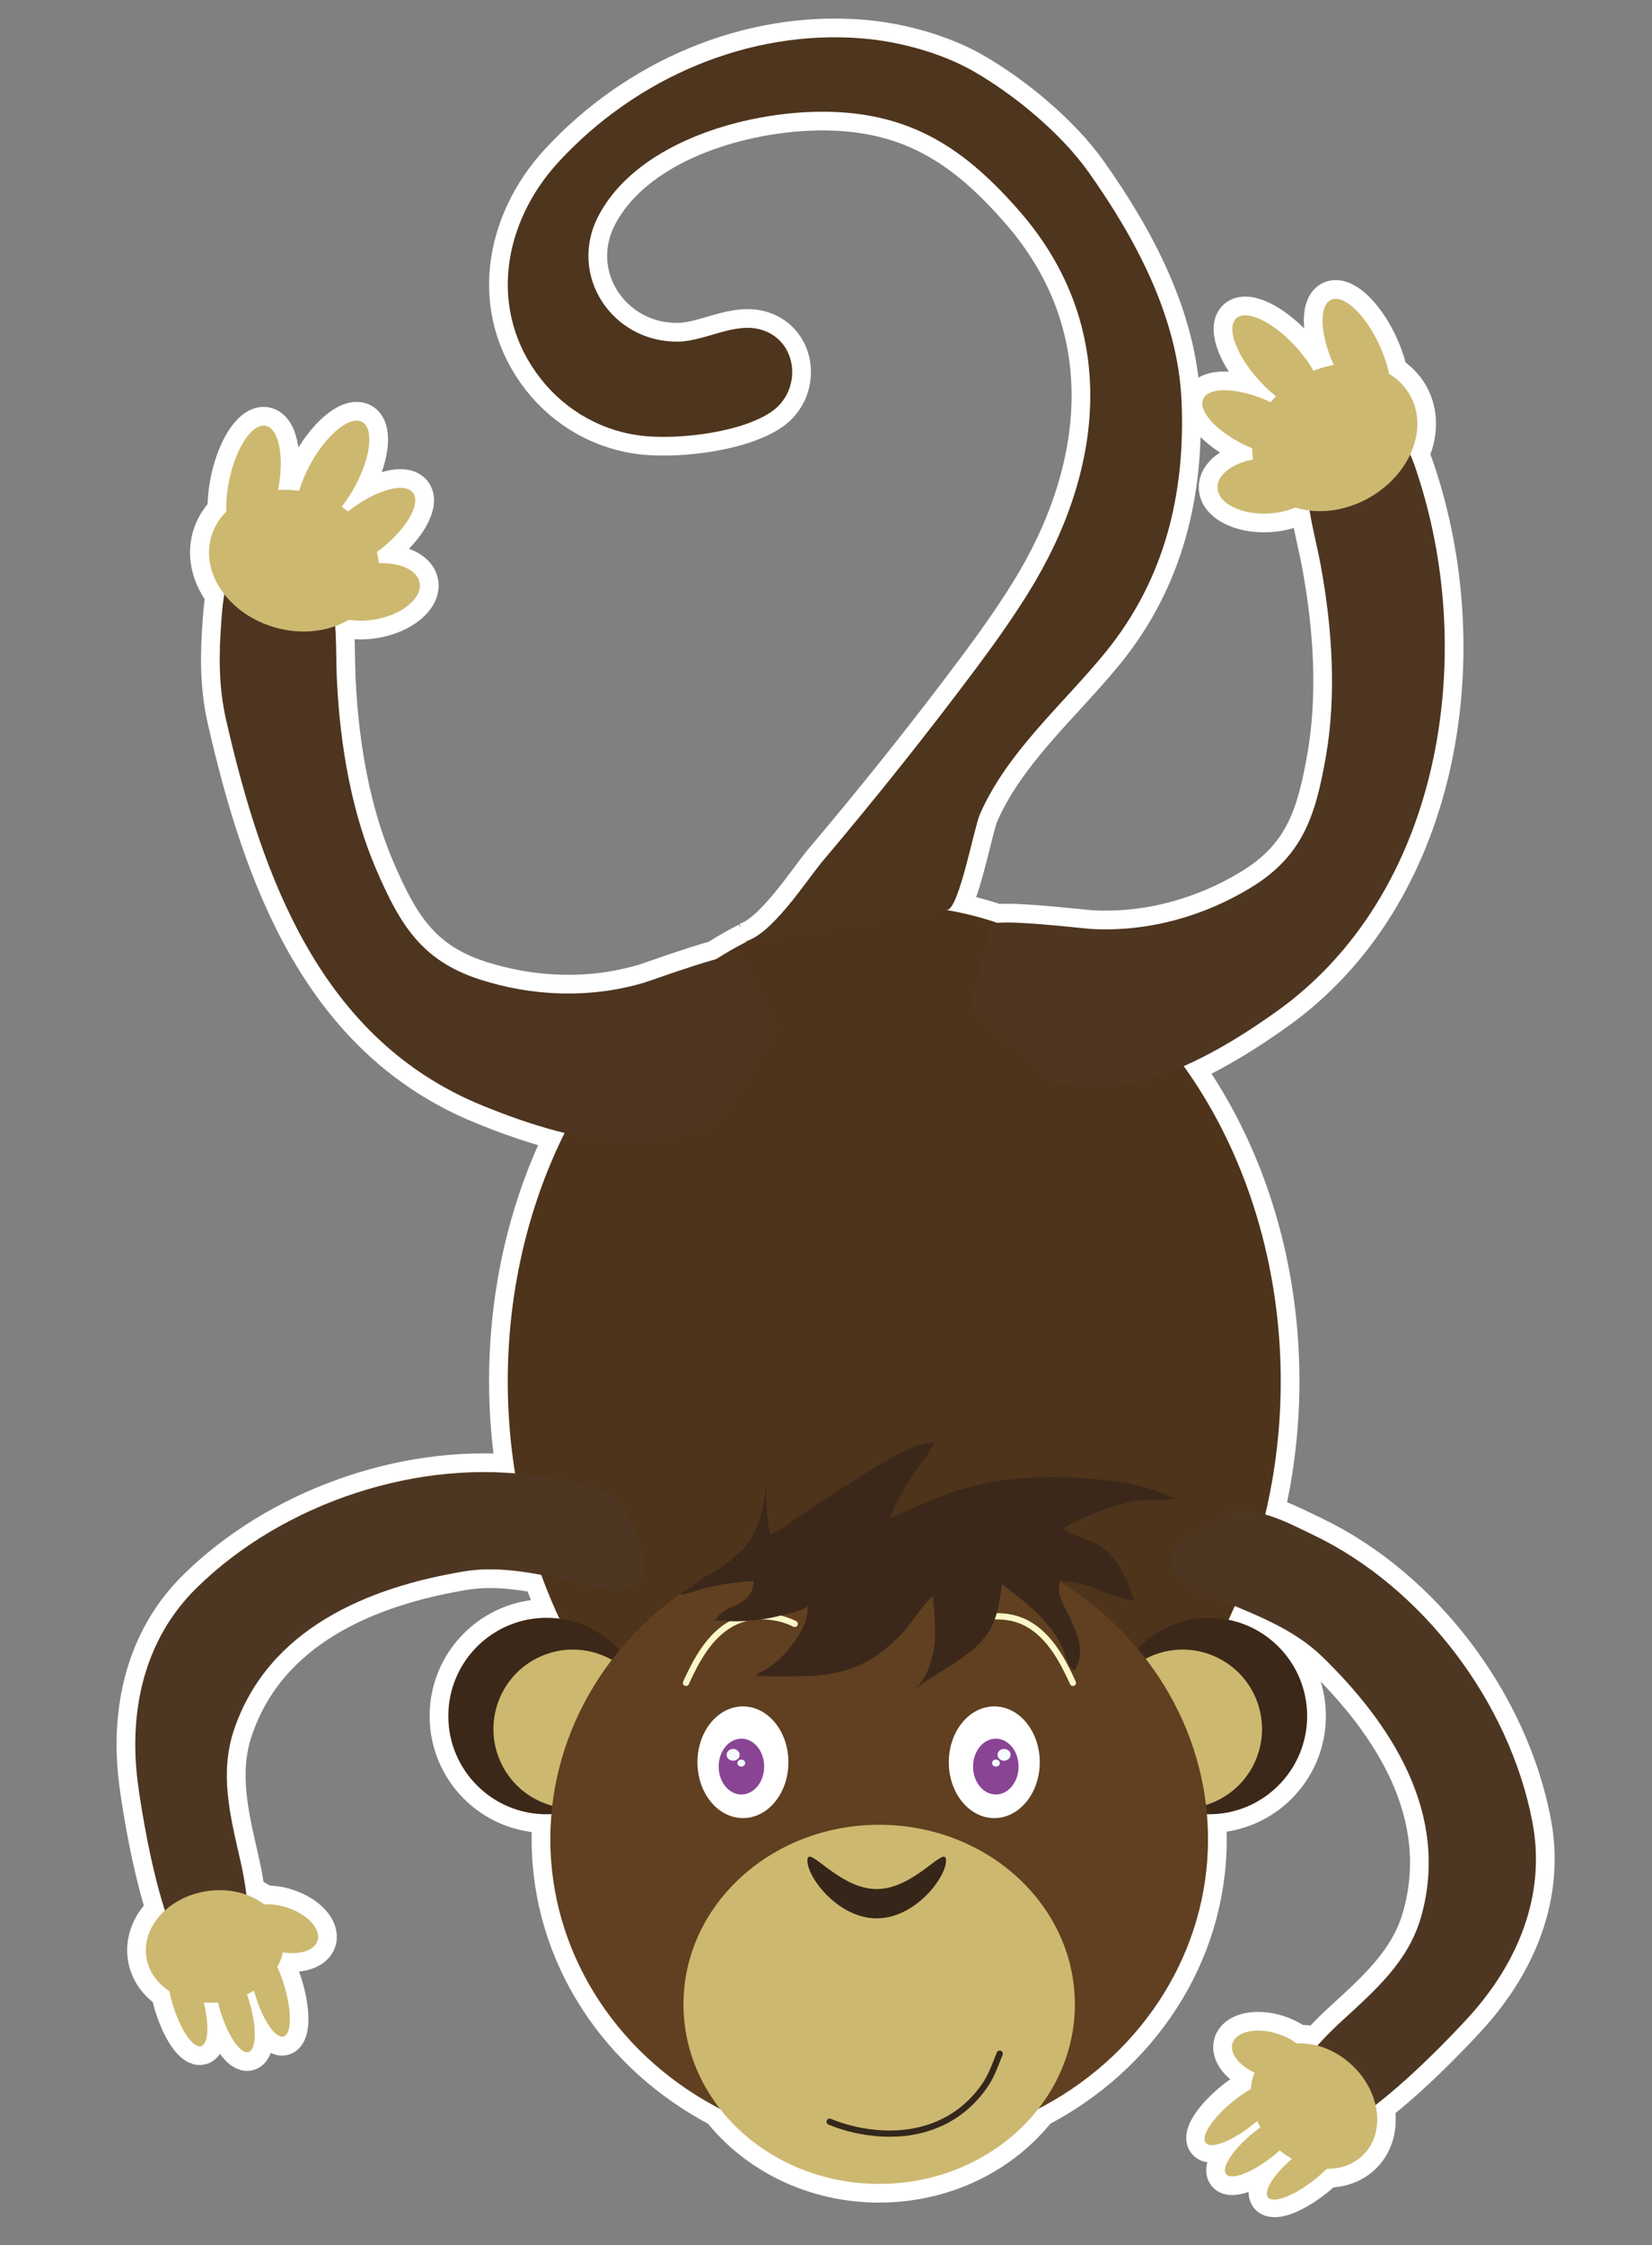 <?xml version="1.0" encoding="utf-8"?>
<!-- Generator: Adobe Illustrator 17.0.0, SVG Export Plug-In . SVG Version: 6.00 Build 0)  -->
<!DOCTYPE svg PUBLIC "-//W3C//DTD SVG 1.1 Basic//EN" "http://www.w3.org/Graphics/SVG/1.1/DTD/svg11-basic.dtd">
<svg version="1.1" baseProfile="basic" id="Слой_1"
	 xmlns="http://www.w3.org/2000/svg" xmlns:xlink="http://www.w3.org/1999/xlink" x="0px" y="0px" width="265px" height="360px"
	 viewBox="0 0 265 360" xml:space="preserve">
<rect x="0" y="0" width="265" height="360" fill="#808080" stroke="none"/>
<path fill="#EB7272" d="M1602.97,686.224c0.358-0.247,0.715-0.495,1.073-0.742c0.084,0.127,0.169,0.254,0.253,0.381
	c-0.434,0.129-0.868,0.259-1.302,0.388C1602.994,686.25,1602.97,686.224,1602.97,686.224z"/>
<path fill="#EB7272" d="M1570.006,1049.175c0.243,0.36,0.489,0.718,0.714,1.089c0.004,0.007-0.235,0.163-0.361,0.249
	c-0.133-0.432-0.267-0.865-0.401-1.297C1569.957,1049.216,1570.006,1049.175,1570.006,1049.175z"/>
<g>
	<path fill="#3C281B" stroke="#FFFFFF" stroke-width="6" stroke-miterlimit="10" d="M245.818,292.165
		c-3.669-19.209-17.602-37.684-35.234-46.08c-2.304-1.099-4.937-2.482-7.628-3.242c1.61-6.786,2.489-13.955,2.489-21.38
		c0-19.379-5.889-37.057-15.574-50.509c5.344-2.342,10.384-5.551,14.899-8.766c26.201-18.657,32.209-56.236,22.819-85.527
		c-0.4-1.246-0.823-2.56-1.382-3.795c1.471-3.162,1.589-6.616-0.025-9.493c-0.806-1.44-1.968-2.578-3.354-3.416
		c-0.262-1.278-0.698-2.673-1.317-4.107c-2.149-4.962-5.623-8.488-7.758-7.87c-2.139,0.622-2.136,5.151,0.011,10.116
		c0.063,0.146,0.131,0.287,0.197,0.43c-1.087,0.189-2.18,0.506-3.262,0.939c-0.626-1.105-1.438-2.263-2.425-3.405
		c-3.54-4.086-7.911-6.405-9.764-5.174c-1.852,1.234-0.489,5.554,3.05,9.644c1.001,1.157,2.069,2.165,3.129,2.998
		c-0.295,0.313-0.573,0.633-0.836,0.962c-4.777-2.224-9.539-2.573-10.726-0.745c-1.21,1.867,1.751,5.293,6.624,7.645
		c0.388,0.187,0.776,0.357,1.163,0.519c-0.023,0.598-0.008,1.193,0.076,1.778c-3.355,0.642-5.78,2.473-5.697,4.535
		c0.101,2.454,3.709,4.304,8.054,4.122c1.667-0.068,3.199-0.426,4.451-0.979c0.728,0.23,1.489,0.392,2.277,0.487
		c0.451,2.869,1.239,5.831,1.785,8.792c1.877,10.203,2.537,20.933,0.815,30.745c-1.668,9.498-3.726,15.897-12.065,20.963
		c-7.372,4.482-16.303,7.113-25.54,6.601c-0.03-0.005-0.054-0.005-0.081-0.004c-1.286-0.078-11.654-1.32-15.017-0.971
		c-2.649-0.899-5.368-1.586-8.146-2.047c0.047-0.007,0.093-0.015,0.14-0.022c1.9-0.321,4.304-13.233,5.217-15.325
		c4.38-10.052,13.39-17.682,20.187-26.035c9.511-11.696,12.828-25.52,12.161-40.376c-0.602-13.316-7.346-25.899-14.912-36.578
		c-4.398-6.206-11.919-12.436-18.497-16.191c-5.137-2.934-11.895-4.759-17.754-5.241c-18.361-1.514-36.458,6.424-48.794,19.837
		c-8.929,9.709-11.37,23.814-2.856,34.701c4.098,5.241,10.132,8.606,16.764,9.224c5.695,0.533,15.452-0.589,20.291-3.919
		c4.884-3.36,4.333-11.175-1.452-13.072c-4.371-1.434-9.17,1.809-13.601,1.847c-10.558,0.09-17.676-10.674-12.723-20.149
		c6.417-12.277,24.858-17.132,37.585-16.691c13.098,0.454,21.519,6.221,30.015,15.984c16.04,18.429,13.642,41.439,1.315,61.211
		c-2.588,4.149-5.438,8.155-8.316,12.006c-7.877,10.537-16.087,20.83-24.582,30.877c-2.679,3.169-8.458,12.342-12.878,13.036
		c0.248-0.039,0.496-0.078,0.745-0.117c-1.696,0.858-3.35,1.811-4.966,2.844c-4.265,1.174-10.558,3.471-11.53,3.765
		c-0.027,0.006-0.052,0.011-0.078,0.024c-8.872,2.628-18.168,2.128-26.375-0.531c-9.282-3.007-12.759-8.759-16.573-17.615
		c-3.942-9.151-5.773-19.745-6.298-30.105c-0.153-3.006-0.069-6.069-0.293-8.963c0.747-0.274,1.452-0.609,2.109-1.001
		c1.345,0.247,2.915,0.242,4.551-0.075c4.269-0.826,7.353-3.456,6.885-5.869c-0.395-2.024-3.175-3.247-6.586-3.098
		c-0.054-0.589-0.177-1.172-0.337-1.749c0.339-0.247,0.676-0.502,1.01-0.773c4.196-3.412,6.29-7.429,4.68-8.966
		c-1.577-1.505-6.129-0.067-10.263,3.199c-0.332-0.259-0.677-0.508-1.037-0.744c0.838-1.055,1.644-2.282,2.351-3.639
		c2.502-4.796,2.831-9.314,0.744-10.088c-2.088-0.768-5.804,2.495-8.307,7.288c-0.697,1.339-1.219,2.653-1.574,3.873
		c-1.152-0.172-2.29-0.227-3.391-0.16c0.031-0.156,0.065-0.309,0.092-0.466c0.944-5.326-0.101-9.733-2.323-9.845
		c-2.222-0.109-4.788,4.123-5.735,9.446c-0.272,1.541-0.374,3-0.334,4.306c-1.154,1.135-2.021,2.509-2.473,4.094
		c-0.905,3.171,0.006,6.503,2.165,9.24c-0.259,1.331-0.367,2.707-0.469,4.013c-0.427,5.483-0.494,10.684,0.744,16.086
		c5.795,25.339,15.201,51.312,41.186,61.87c4.114,1.673,8.555,3.261,13.11,4.366c-5.777,11.586-9.113,25.212-9.113,39.798
		c0,5.063,0.411,10.008,1.177,14.795c-18.243-1.568-38.167,5.626-51.137,18.402c-8.383,8.255-10.849,19.687-9.401,31.093
		c0.2,1.577,1.641,12.091,4.359,20.596c-2.221,2.023-3.41,4.753-2.962,7.528c0.361,2.238,1.731,4.108,3.685,5.391
		c0.137,0.679,0.311,1.385,0.527,2.108c1.228,4.092,3.27,7.095,4.565,6.71c1.174-0.352,1.324-3.384,0.424-7.003
		c0.74,0.057,1.502,0.049,2.276-0.023c0.1,0.413,0.21,0.833,0.338,1.259c1.225,4.092,3.27,7.096,4.563,6.71
		c1.293-0.388,1.35-4.021,0.124-8.112c-0.117-0.392-0.244-0.77-0.376-1.14c0.378-0.183,0.743-0.379,1.093-0.593
		c0.061,0.227,0.124,0.454,0.193,0.684c1.226,4.092,3.269,7.094,4.563,6.706s1.349-4.019,0.123-8.111
		c-0.331-1.103-0.721-2.122-1.14-3.022c0.436-0.761,0.758-1.565,0.934-2.396c2.712,0.443,5.05-0.271,5.556-1.853
		c0.602-1.882-1.613-4.276-4.946-5.34c-1.278-0.41-2.535-0.563-3.634-0.492c-0.826-0.636-1.776-1.159-2.824-1.54
		c-0.261-2.148-0.664-4.114-0.982-5.518c-1.596-7.024-3.397-13.916-0.986-21.007c5.489-16.134,21.401-22.754,36.826-25.322
		c4.145-0.692,8.337-0.211,12.446,0.558c0.877,2.413,1.853,4.759,2.921,7.032c-0.685-0.091-1.38-0.154-2.09-0.154
		c-8.699,0-15.751,7.052-15.751,15.751s7.052,15.751,15.751,15.751c0.27,0,0.534-0.027,0.8-0.04c-0.116,1.335-0.19,2.681-0.19,4.043
		c0,18.623,11.005,34.833,27.252,43.254c5.698,7.271,14.993,12.011,25.501,12.011s19.803-4.74,25.501-12.011
		c16.247-8.421,27.252-24.631,27.252-43.254c0-1.355-0.074-2.693-0.189-4.02c0.113,0.002,0.224,0.017,0.338,0.017
		c8.699,0,15.751-7.052,15.751-15.751c0-7.625-5.419-13.984-12.616-15.437c0.344-0.728,0.688-1.455,1.013-2.198
		c0.117,0.046,0.238,0.092,0.345,0.137c4.844,2.017,9.796,4.224,13.619,7.924c11.231,10.877,20.568,25.365,15.92,41.761
		c-2.042,7.204-7.44,11.852-12.744,16.729c-1.054,0.97-2.495,2.352-3.923,3.962c-1.096-0.288-2.193-0.398-3.25-0.339
		c-0.86-0.673-1.97-1.252-3.241-1.636c-3.349-1.017-6.531-0.305-7.107,1.586c-0.481,1.588,1.037,3.504,3.52,4.679
		c-0.325,0.787-0.517,1.633-0.587,2.508c-0.854,0.502-1.753,1.118-2.65,1.837c-3.334,2.671-5.352,5.691-4.507,6.746
		c0.845,1.054,4.232-0.257,7.566-2.928c0.19-0.152,0.374-0.306,0.555-0.459c0.166,0.372,0.354,0.739,0.561,1.102
		c-0.323,0.233-0.646,0.476-0.97,0.735c-3.332,2.67-5.35,5.692-4.507,6.745c0.845,1.053,4.235-0.258,7.567-2.928
		c0.353-0.283,0.688-0.571,1.01-0.859c0.598,0.5,1.223,0.939,1.867,1.313c-2.809,2.472-4.416,5.06-3.647,6.02
		c0.845,1.054,4.232-0.257,7.566-2.928c0.599-0.48,1.154-0.972,1.66-1.461c2.329,0.048,4.51-0.714,6.074-2.346
		c1.942-2.026,2.515-4.943,1.842-7.863c7.065-5.456,14.218-13.283,15.279-14.467C243.566,314.531,248.03,303.722,245.818,292.165z"
		/>
	<g id="Monkey_1_">
		<g id="Body_1_">
			<ellipse id="Main_Body_1_" fill="#4E341A" cx="143.448" cy="221.463" rx="61.997" ry="76.243"/>
			<g id="Arms_2_">
				<g id="Right_Arm_2_">
					<path id="Right_Arm_BG_2_" fill="#4E3722" d="M196.433,242.898c0.411-0.234,0.733-0.385,0.923-0.424
						c4.474-0.946,9.323,1.749,13.228,3.611c17.632,8.396,31.565,26.871,35.234,46.08c2.212,11.557-2.252,22.366-9.923,30.93
						c-2.002,2.234-25.712,28.145-29.56,17.08c-1.925-5.577,5.486-12.973,8.884-16.099c5.304-4.877,10.702-9.525,12.744-16.729
						c4.648-16.396-4.689-30.884-15.92-41.761c-3.823-3.7-8.775-5.907-13.619-7.924c-2.911-1.213-9.59-2.839-10.506-6.423
						C187.068,247.89,194.102,244.228,196.433,242.898z"/>
					<g id="Hand_5_">
						
							<ellipse id="Palm_5_" transform="matrix(-0.722 -0.692 0.692 -0.722 129.225 727.378)" fill="#CDB86F" cx="210.742" cy="337.728" rx="11.125" ry="8.96"/>
						
							<ellipse id="Finger_17_" transform="matrix(-0.625 -0.78 0.78 -0.625 60.037 705.991)" fill="#CDB86F" cx="199.511" cy="338.582" rx="2.446" ry="7.735"/>
						<path id="Finger_16_" fill="#CDB86F" d="M208.752,338.94c0.845,1.053-1.175,4.075-4.506,6.746
							c-3.332,2.67-6.722,3.981-7.567,2.928c-0.843-1.053,1.175-4.075,4.507-6.745C204.517,339.198,207.907,337.887,208.752,338.94z
							"/>
						
							<ellipse id="Finger_15_" transform="matrix(-0.625 -0.78 0.78 -0.625 69.47 728.003)" fill="#CDB86F" cx="209.512" cy="347.323" rx="2.446" ry="7.735"/>
						<path id="Thumb_5_" fill="#CDB86F" d="M209.829,331.327c-0.573,1.889-3.754,2.601-7.103,1.586
							c-3.348-1.017-5.6-3.374-5.028-5.264c0.576-1.891,3.758-2.603,7.107-1.586C208.154,327.076,210.402,329.436,209.829,331.327z"
							/>
					</g>
				</g>
				<g id="Left_Arm_2_">
					<path id="Left_Arm_BG_2_" fill="#4E3722" d="M100.12,242.164c-0.207-0.427-0.384-0.731-0.518-0.872
						c-3.144-3.321-8.666-3.858-12.938-4.543c-19.279-3.103-41.24,4.186-55.173,17.911c-8.383,8.255-10.849,19.687-9.401,31.093
						c0.378,2.975,5.172,37.767,14.625,30.848c4.752-3.497,2.855-13.793,1.834-18.298c-1.596-7.024-3.397-13.916-0.986-21.007
						c5.489-16.134,21.401-22.754,36.826-25.322c5.248-0.876,10.575,0.121,15.708,1.213c3.086,0.656,9.507,3.113,12.295,0.682
						C104.993,251.593,101.283,244.583,100.12,242.164z"/>
					<g id="Hand_4_">
						<path id="Palm_4_" fill="#CDB86F" d="M33.042,303.258c-6.067,0.979-10.344,5.734-9.555,10.619
							c0.788,4.884,6.344,8.051,12.411,7.071c6.065-0.979,10.34-5.732,9.551-10.615C44.66,305.448,39.107,302.279,33.042,303.258z"
							/>
						
							<ellipse id="Finger_14_" transform="matrix(-0.958 0.287 -0.287 -0.958 176.297 612.481)" fill="#CDB86F" cx="43.242" cy="319.166" rx="2.446" ry="7.734"/>
						<path id="Finger_13_" fill="#CDB86F" d="M35.426,314.209c-1.295,0.388-1.349,4.021-0.124,8.11
							c1.225,4.092,3.27,7.096,4.563,6.71c1.293-0.388,1.35-4.021,0.124-8.112C38.763,316.827,36.72,313.823,35.426,314.209z"/>
						<path id="Finger_12_" fill="#CDB86F" d="M27.823,313.266c-1.293,0.388-1.349,4.021-0.124,8.11
							c1.228,4.092,3.27,7.095,4.565,6.71c1.293-0.388,1.348-4.021,0.123-8.112C31.162,315.884,29.117,312.88,27.823,313.266z"/>
						<path id="Thumb_4_" fill="#CDB86F" d="M38.863,307.331c-0.602,1.879,1.613,4.275,4.944,5.34
							c3.333,1.064,6.526,0.404,7.128-1.478c0.602-1.882-1.613-4.276-4.946-5.34C42.659,304.784,39.464,305.449,38.863,307.331z"/>
					</g>
				</g>
			</g>
			<g id="Legs_3_">
				<g id="Right_Leg_2_">
					<path id="Right_Leg_BG_2_" fill="#4E3621" d="M175.068,148.954c9.237,0.512,18.168-2.119,25.54-6.601
						c8.339-5.066,10.397-11.465,12.065-20.963c1.722-9.812,1.062-20.542-0.815-30.745c-1.422-7.715-4.517-15.441,1.116-21.494
						c2.103-2.257,7.19-2.177,10.003-0.364c2.69,1.729,3.687,4.994,4.612,7.874c9.39,29.291,3.382,66.87-22.819,85.527
						c-6.547,4.663-14.196,9.313-22.28,11.323c-3.017,0.751-12.42,1.581-15.216-1.178l-11.464-11.295c0,0,3.085-12.564,3.114-12.69
						c0.306-1.213,14.542,0.51,16.063,0.602C175.014,148.949,175.038,148.949,175.068,148.954z"/>
					<g id="Foot_5_">
						<path id="Palm-__Foot_2_" fill="#CDB86F" d="M219.569,79.846c6.66-3.733,9.622-11.109,6.613-16.473
							c-3.006-5.366-10.841-6.689-17.501-2.958c-6.662,3.734-9.622,11.109-6.615,16.471
							C205.072,82.251,212.905,83.576,219.569,79.846z"/>
						<path id="Toe_18_" fill="#CDB86F" d="M221.522,65.961c2.14-0.62,2.132-5.15-0.011-10.111c-2.149-4.962-5.623-8.488-7.758-7.87
							c-2.139,0.622-2.136,5.151,0.011,10.116C215.91,63.056,219.384,66.578,221.522,65.961z"/>
						<path id="Toe_11_" fill="#CDB86F" d="M211.324,65.702c1.854-1.234,0.487-5.552-3.05-9.642
							c-3.54-4.086-7.911-6.405-9.764-5.174c-1.852,1.234-0.489,5.554,3.05,9.644C205.096,64.616,209.469,66.933,211.324,65.702z"/>
						<path id="Toe_10_" fill="#CDB86F" d="M210.765,72.265c1.211-1.867-1.755-5.29-6.625-7.643
							c-4.872-2.346-9.803-2.741-11.014-0.876c-1.21,1.867,1.751,5.293,6.624,7.645C204.616,73.738,209.55,74.13,210.765,72.265z"/>
						<path id="Toe_-_Thumb_5_" fill="#CDB86F" d="M211.033,77.576c-0.101-2.449-3.708-4.298-8.051-4.122
							c-4.345,0.183-7.789,2.317-7.691,4.769c0.101,2.454,3.709,4.304,8.054,4.122C207.691,82.168,211.135,80.029,211.033,77.576z"
							/>
					</g>
				</g>
				<g id="Left_Leg_2_">
					<path fill="#4E351F" d="M103.303,157.572c-8.872,2.628-18.168,2.128-26.375-0.531c-9.282-3.007-12.759-8.759-16.573-17.615
						c-3.942-9.151-5.773-19.745-6.298-30.105c-0.398-7.834,0.831-16.066-6.047-20.657c-2.563-1.711-7.494-0.46-9.815,1.952
						c-2.22,2.304-2.436,5.71-2.671,8.727c-0.427,5.483-0.494,10.684,0.744,16.086c5.795,25.339,15.201,51.312,41.186,61.87
						c7.446,3.028,15.961,5.787,24.291,5.879c3.109,0.035,12.451-1.327,14.536-4.657l8.548-13.635c0,0-5.899-11.513-5.957-11.629
						c-0.576-1.109-14.031,3.85-15.491,4.291C103.354,157.554,103.329,157.559,103.303,157.572z"/>
					<g id="Foot_4_">
						
							<ellipse id="Palm_-_Foot_2_" transform="matrix(0.962 0.274 -0.274 0.962 26.473 -9.48)" fill="#CDB86F" cx="47.12" cy="89.883" rx="13.824" ry="11.136"/>
						<path id="Toe_9_" fill="#CDB86F" d="M38.957,87.531c-2.224-0.108-3.264-4.519-2.323-9.841
							c0.947-5.323,3.513-9.555,5.735-9.446c2.222,0.112,3.267,4.519,2.323,9.845C43.75,83.41,41.18,87.639,38.957,87.531z"/>
						<path id="Toe_8_" fill="#CDB86F" d="M48.82,84.928c-2.087-0.774-1.753-5.291,0.744-10.086
							c2.503-4.793,6.219-8.056,8.307-7.288c2.087,0.774,1.758,5.292-0.744,10.088C54.63,82.434,50.911,85.697,48.82,84.928z"/>
						<path id="Toe_7_" fill="#CDB86F" d="M50.878,91.184c-1.608-1.537,0.489-5.552,4.684-8.964
							c4.199-3.407,8.905-4.929,10.514-3.394c1.61,1.537-0.484,5.554-4.68,8.966C57.201,91.201,52.491,92.718,50.878,91.184z"/>
						<path id="Toe_-_Thumb_4_" fill="#CDB86F" d="M51.842,96.414c-0.466-2.407,2.618-5.038,6.884-5.868
							c4.27-0.825,8.113,0.457,8.583,2.866c0.468,2.413-2.616,5.043-6.885,5.869C56.153,100.11,52.309,98.824,51.842,96.414z"/>
					</g>
				</g>
			</g>
			<path id="Tail_2_" fill="#4E351D" d="M164.909,95.137c12.327-19.772,14.725-42.782-1.315-61.211
				c-8.496-9.763-16.917-15.53-30.015-15.984c-12.727-0.441-31.168,4.414-37.585,16.691c-4.953,9.475,2.165,20.239,12.723,20.149
				c4.431-0.038,9.23-3.281,13.601-1.847c5.785,1.897,6.336,9.712,1.452,13.072c-4.839,3.33-14.596,4.452-20.291,3.919
				c-6.632-0.618-12.666-3.983-16.764-9.224c-8.514-10.887-6.073-24.992,2.856-34.701c12.336-13.413,30.433-21.351,48.794-19.837
				c5.859,0.482,12.617,2.307,17.754,5.241c6.578,3.755,14.099,9.985,18.497,16.191c7.566,10.679,14.31,23.262,14.912,36.578
				c0.667,14.856-2.65,28.68-12.161,40.376c-6.797,8.353-15.807,15.983-20.187,26.035c-0.913,2.092-3.317,15.004-5.217,15.325
				c-10.942,1.715-21.886,3.43-32.83,5.146c4.42-0.694,10.199-9.867,12.878-13.036c8.495-10.047,16.705-20.34,24.582-30.877
				C159.471,103.292,162.321,99.286,164.909,95.137z"/>
		</g>
		<g id="Head_1_">
			<g id="Ears_3_">
				<g id="Left_Ear_2_">
					<circle id="Ear_BG_6_" fill="#3C2819" cx="87.666" cy="275.16" r="15.751"/>
					<path id="Inner_Ear_6_" fill="#CDB86F" d="M103.528,272.056c2.868,6.426-0.019,13.958-6.443,16.824
						c-6.426,2.866-13.958-0.018-16.826-6.443c-2.866-6.428,0.019-13.96,6.447-16.826C93.13,262.746,100.662,265.63,103.528,272.056
						z"/>
				</g>
				<g id="Right_Ear_2_">
					<circle id="Ear_BG_3_" fill="#3C2819" cx="193.931" cy="275.16" r="15.751"/>
					<path id="Inner_Ear_3_" fill="#CDB86F" d="M178.069,272.056c-2.867,6.426,0.019,13.958,6.443,16.824
						c6.426,2.866,13.958-0.018,16.826-6.443c2.866-6.428-0.018-13.96-6.446-16.826C188.468,262.746,180.936,265.63,178.069,272.056
						z"/>
				</g>
			</g>
			<g id="Face_3_">
				<ellipse fill="#604020" cx="141.029" cy="294.914" rx="52.753" ry="49.409"/>
				<g id="Muzzle_2_">
					<ellipse id="Muzzle_BG_2_" fill="#CDB86F" cx="141.029" cy="321.387" rx="31.392" ry="28.792"/>
					<path id="Nose_3_" fill="#352619" d="M151.755,298.329c0,2.759-4.977,9.274-11.119,9.274c-6.144,0-11.124-6.515-11.124-9.274
						c0-2.759,4.98,4.574,11.124,4.574C146.778,302.902,151.755,295.569,151.755,298.329z"/>
					<path id="Smile_2_" fill="none" stroke="#34271B" stroke-linecap="round" stroke-miterlimit="10" d="M160.364,329.296
						c-0.676,1.673-1.236,3.339-2.179,4.778c-3.811,5.818-9.671,7.971-15.08,8.042c-3.355,0.044-6.792-0.586-10.018-1.909"/>
				</g>
				<g id="Eyes_2_">
					<g id="Left_Eye_2_">
						<ellipse id="Eye_BG_6_" fill="#FFFFFF" cx="119.176" cy="282.57" rx="7.296" ry="8.955"/>
						<g id="Pupil_6_">
							<path id="Pupil_BG_4_" fill="#894594" d="M122.579,283.266c0,2.471-1.636,4.477-3.652,4.477
								c-2.011,0-3.647-2.006-3.647-4.477c0-2.475,1.635-4.478,3.647-4.478C120.943,278.788,122.579,280.791,122.579,283.266z"/>
							<g id="Reflection_5_">
								<ellipse id="Small_Reflection_4_" fill="#F4FAFD" cx="118.912" cy="282.702" rx="0.623" ry="0.564"/>
								<path id="Big_Reflection_4_" fill="#F4FAFD" d="M118.649,281.377c0,0.524-0.468,0.944-1.043,0.944
									c-0.582,0-1.048-0.421-1.048-0.944c0-0.522,0.466-0.943,1.048-0.943C118.181,280.434,118.649,280.855,118.649,281.377z"/>
							</g>
						</g>
					</g>
					<g id="Right_Eye_2_">
						<ellipse id="Eye_BG_3_" fill="#FFFFFF" cx="159.494" cy="282.57" rx="7.296" ry="8.955"/>
						<g id="Pupil_3_">
							<path id="Pupil_BG_3_" fill="#894594" d="M156.091,283.266c0,2.471,1.636,4.477,3.651,4.477c2.013,0,3.648-2.006,3.648-4.477
								c0-2.475-1.636-4.478-3.648-4.478C157.727,278.788,156.091,280.791,156.091,283.266z"/>
							<g id="Reflection_4_">
								<ellipse id="Small_Reflection_3_" fill="#F4FAFD" cx="159.758" cy="282.702" rx="0.623" ry="0.564"/>
								<path id="Big_Reflection_3_" fill="#F4FAFD" d="M160.021,281.377c0,0.524,0.468,0.944,1.043,0.944
									c0.582,0,1.048-0.421,1.048-0.944c0-0.522-0.465-0.943-1.048-0.943C160.489,280.434,160.021,280.855,160.021,281.377z"/>
							</g>
						</g>
					</g>
				</g>
				<g id="Eye_Brows_3_">
					<path id="Left_Eye_Brow_3_" fill="none" stroke="#FBF7C7" stroke-linecap="round" stroke-miterlimit="10" d="M110.04,269.842
						c1.631-3.595,3.739-7.555,7.333-9.519c3.018-1.65,7.079-1.455,10.108,0.063"/>
					<path id="Right_Eye_Brow_3_" fill="none" stroke="#FBF7C7" stroke-linecap="round" stroke-miterlimit="10" d="M172.109,269.842
						c-1.631-3.595-3.74-7.555-7.333-9.519c-3.018-1.65-7.078-1.455-10.108,0.063"/>
				</g>
			</g>
			<path id="Hair_3_" fill="#3C281B" d="M108.903,255.716c0.154-0.104,0.676-0.06,0.876-0.102c0.313-0.063,0.62-0.154,0.925-0.254
				c2.327-0.765,4.644-1.285,7.082-1.566c0.702-0.08,1.407-0.145,2.112-0.207c0.319-0.029,0.652-0.071,0.972-0.027
				c0.125,0.017-0.166,1.151-0.198,1.253c-0.617,2.023-2.753,2.473-4.37,3.441c-0.362,0.217-0.707,0.471-0.998,0.779
				c-0.209,0.219-0.491,0.761-0.847,0.716c3.666,0.463,7.332,0.2,10.902-0.734c0.464-0.121,4.221-0.901,4.174-1.59
				c0.173,2.373-1.053,4.458-2.453,6.296c-1.125,1.479-2.452,2.819-4.03,3.839c-0.616,0.401-1.348,0.582-1.755,1.157
				c2.873,0.129,5.822,0.078,8.704,0.025c1.726-0.031,3.401-0.33,5.069-0.758c1.352-0.348,2.726-0.892,3.951-1.557
				c2.14-1.16,4.124-2.842,5.773-4.626c1.715-1.856,2.936-4.189,4.863-5.857c0.198,2.364,0.438,4.751,0.299,7.152
				c-0.136,2.371-1.269,6.471-3.441,7.86c2.516-1.825,5.268-3.299,7.795-5.108c1.755-1.257,3.461-2.701,4.539-4.599
				c1.266-2.222,1.494-4.768,1.904-7.24c3.795,2.933,7.583,5.754,9.674,10.21c0.509,1.086,0.832,3.027,1.909,3.703
				c0.634-1.033,0.957-1.996,0.926-3.192c-0.054-2.125-1.031-4.078-1.934-5.951c-0.715-1.477-2.027-3.611-1.248-5.271
				c1.208,0.133,2.259,0.109,3.458,0.455c2.676,0.769,5.642,2.386,8.381,2.636c-1.092-3.276-2.519-6.809-5.537-8.776
				c-1.744-1.135-4.191-1.338-5.747-2.737c1.475-1.051,3.176-1.707,4.848-2.373c1.786-0.711,3.607-1.362,5.486-1.782
				c1.151-0.258,2.323-0.422,3.502-0.444c0.693-0.012,1.383,0.015,2.076,0.028c0.438,0.007,1.674-0.254,2.028-0.051
				c-4.03-2.318-9.21-2.978-13.772-3.366c-2.404-0.205-4.84-0.285-7.25-0.247c-4.285,0.069-8.589,0.587-12.716,1.76
				c-2.064,0.587-4.075,1.34-6.051,2.174c-1.015,0.428-2.02,0.876-3.02,1.332c-0.505,0.229-1.011,0.462-1.513,0.695
				c-0.242,0.112-1.433,0.478-1.514,0.703c1.291-3.523,3.411-6.622,5.595-9.635c0.569-0.785,1.081-1.715,1.559-2.547
				c-2.564-0.158-5.481,1.671-7.629,2.871c-4.18,2.335-8.143,5.079-12.16,7.679c-1.117,0.721-2.192,1.475-3.268,2.253
				c-0.95,0.685-2.099,1.591-3.277,1.796c-0.725-2.627-0.548-5.723-0.673-8.428c-0.067,2.855-0.752,6.156-2.108,8.683
				c-1.109,2.064-2.962,3.569-4.862,4.953c-1.321,0.962-2.802,1.514-4.031,2.581L108.903,255.716z"/>
		</g>
	</g>
</g>
</svg>
